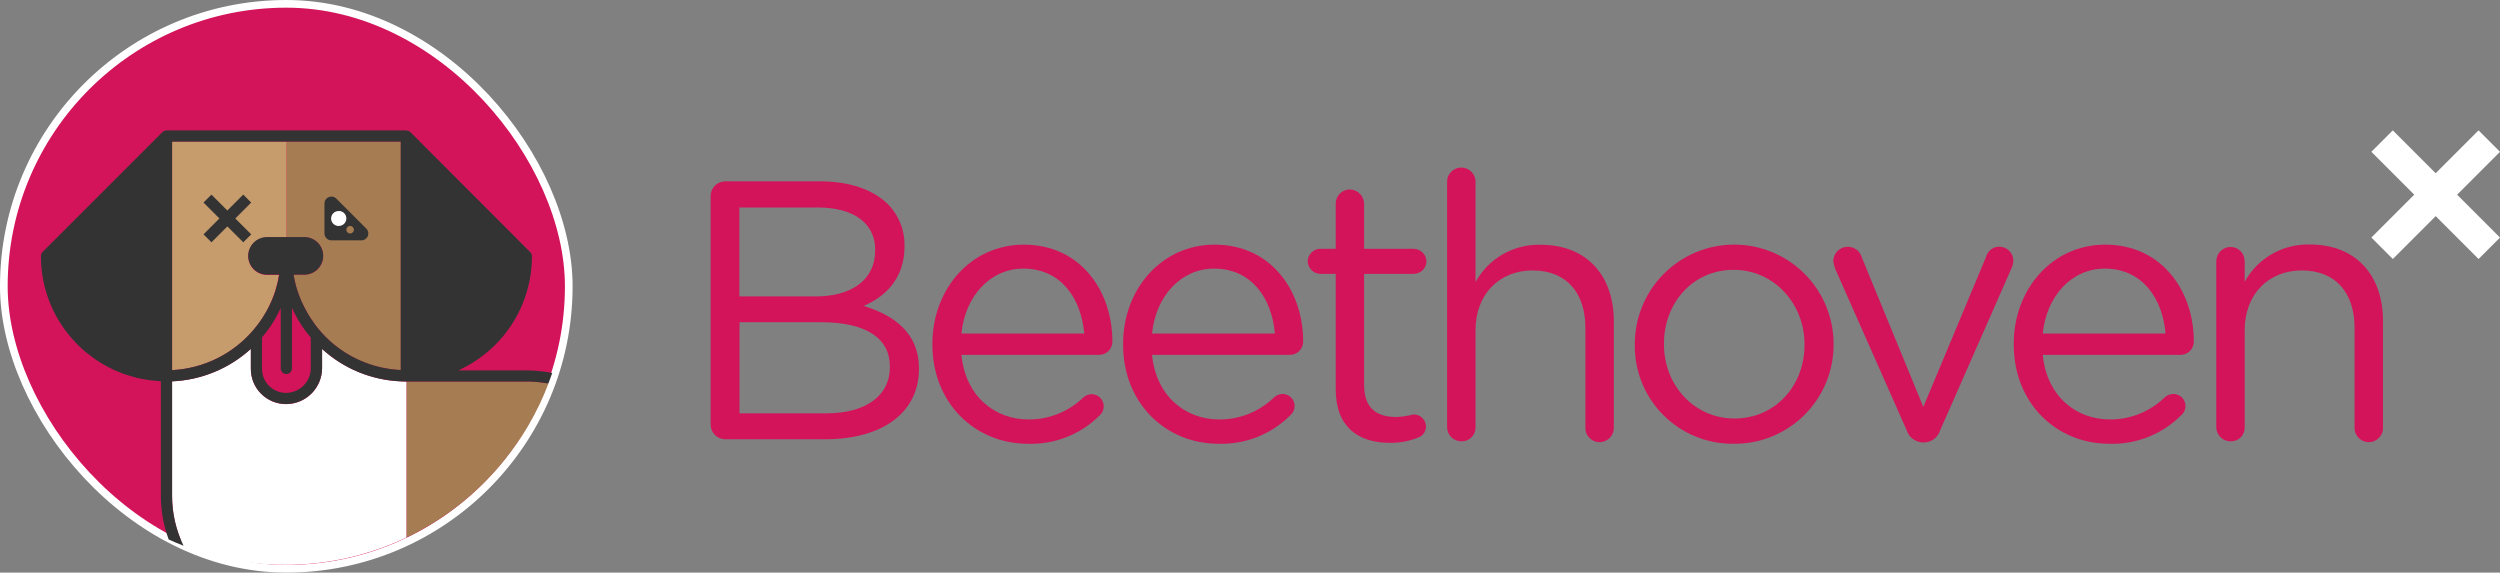 <svg width="978" height="224" viewBox="0 0 978 224" fill="none" xmlns="http://www.w3.org/2000/svg">
<rect x="0" y="0" width="978" height="224" fill="#808080" stroke="none"/>
<path d="M278 76.696C277.993 75.19 278.579 73.742 279.631 72.664C280.684 71.587 282.118 70.967 283.624 70.939H320.936C332.477 70.939 341.592 74.244 347.349 79.868C349.455 81.996 351.115 84.523 352.231 87.301C353.348 90.079 353.899 93.052 353.852 96.045V96.312C353.852 109.451 345.856 116.247 337.86 119.686C349.827 123.31 359.502 130.346 359.502 144.072V144.285C359.502 161.609 344.923 171.844 322.855 171.844H283.624C282.132 171.816 280.709 171.207 279.659 170.147C278.609 169.087 278.014 167.659 278 166.167V76.696ZM319.124 115.954C332.823 115.954 342.365 109.744 342.365 97.911V97.618C342.365 87.677 334.369 81.174 319.977 81.174H289.247V115.954H319.124ZM323.308 161.689C338.58 161.689 348.121 154.893 348.121 143.646V143.353C348.121 132.399 338.873 126.055 321.283 126.055H289.301V161.689H323.308Z" fill="#D4145A"/>
<path d="M402.065 173.602C381.596 173.602 364.752 157.878 364.752 134.797V134.504C364.752 112.996 379.89 95.699 400.519 95.699C422.613 95.699 435.167 113.742 435.167 133.491C435.188 134.186 435.069 134.878 434.817 135.525C434.566 136.173 434.186 136.763 433.701 137.261C433.215 137.758 432.635 138.153 431.994 138.421C431.353 138.689 430.664 138.825 429.969 138.822H376.106C377.678 154.973 389.085 164.088 402.358 164.088C410.387 164.137 418.112 161.025 423.866 155.426C424.33 155.009 424.871 154.688 425.459 154.481C426.047 154.274 426.67 154.184 427.292 154.217C427.915 154.251 428.524 154.407 429.087 154.676C429.649 154.945 430.153 155.322 430.569 155.786C430.986 156.249 431.307 156.791 431.514 157.378C431.721 157.966 431.811 158.589 431.777 159.212C431.744 159.834 431.588 160.444 431.319 161.006C431.05 161.568 430.673 162.072 430.209 162.489C426.531 166.172 422.134 169.06 417.293 170.972C412.451 172.884 407.267 173.779 402.065 173.602V173.602ZM424.159 130.479C422.987 116.914 415.204 105.08 400.332 105.08C387.353 105.08 377.545 115.901 376.106 130.479H424.159Z" fill="#D4145A"/>
<path d="M476.664 173.602C456.169 173.602 439.352 157.878 439.352 134.797V134.504C439.352 112.996 454.517 95.699 475.145 95.699C497.213 95.699 509.793 113.742 509.793 133.491C509.814 134.186 509.696 134.878 509.444 135.525C509.192 136.173 508.812 136.763 508.327 137.261C507.842 137.758 507.261 138.153 506.62 138.421C505.979 138.689 505.291 138.825 504.596 138.822H450.679C452.278 154.973 463.685 164.088 476.958 164.088C484.979 164.138 492.697 161.026 498.439 155.426C499.314 154.621 500.449 154.158 501.637 154.12C502.607 154.101 503.56 154.382 504.364 154.925C505.169 155.467 505.787 156.244 506.134 157.15C506.48 158.057 506.539 159.048 506.302 159.989C506.065 160.93 505.544 161.775 504.809 162.409C501.135 166.103 496.74 169.003 491.899 170.928C487.058 172.854 481.872 173.764 476.664 173.602V173.602ZM498.732 130.479C497.586 116.914 489.804 105.08 474.932 105.08C461.952 105.08 452.145 115.901 450.679 130.479H498.732Z" fill="#D4145A"/>
<path d="M522.533 152.281V107.133H516.483C515.193 107.099 513.965 106.571 513.052 105.659C512.14 104.746 511.612 103.519 511.579 102.229C511.592 100.932 512.114 99.693 513.03 98.776C513.947 97.86 515.186 97.338 516.483 97.325H522.533V79.734C522.518 79.003 522.65 78.276 522.919 77.597C523.188 76.916 523.59 76.297 524.101 75.774C524.612 75.25 525.222 74.834 525.895 74.548C526.568 74.263 527.292 74.114 528.023 74.111C529.508 74.131 530.926 74.731 531.977 75.781C533.027 76.831 533.626 78.249 533.646 79.734V97.325H552.996C554.305 97.337 555.559 97.854 556.497 98.767C557.435 99.681 557.985 100.92 558.033 102.229C558.012 103.546 557.47 104.801 556.526 105.72C555.582 106.639 554.313 107.147 552.996 107.133H533.646V150.709C533.646 159.824 538.71 163.128 546.2 163.128C548.495 163.037 550.774 162.698 552.996 162.116C553.628 162.109 554.255 162.227 554.842 162.463C555.428 162.699 555.962 163.049 556.413 163.492C556.864 163.936 557.223 164.464 557.469 165.046C557.715 165.629 557.843 166.254 557.846 166.886C557.837 167.848 557.526 168.782 556.957 169.557C556.388 170.332 555.59 170.908 554.675 171.204C551.197 172.609 547.471 173.297 543.721 173.23C531.621 173.23 522.533 167.313 522.533 152.281Z" fill="#D4145A"/>
<path d="M566.108 71.499C566.055 70.737 566.159 69.972 566.415 69.252C566.67 68.532 567.071 67.872 567.592 67.314C568.113 66.755 568.744 66.31 569.444 66.005C570.145 65.701 570.901 65.543 571.665 65.543C572.428 65.543 573.184 65.701 573.885 66.005C574.585 66.31 575.216 66.755 575.737 67.314C576.258 67.872 576.659 68.532 576.914 69.252C577.17 69.972 577.274 70.737 577.221 71.499V110.331C579.725 105.787 583.433 102.022 587.937 99.45C592.442 96.878 597.569 95.599 602.754 95.752C620.797 95.752 631.325 107.879 631.325 125.602V167.02C631.378 167.782 631.273 168.547 631.018 169.267C630.763 169.987 630.362 170.646 629.841 171.205C629.32 171.763 628.689 172.209 627.988 172.513C627.288 172.818 626.532 172.975 625.768 172.975C625.004 172.975 624.248 172.818 623.548 172.513C622.847 172.209 622.217 171.763 621.695 171.205C621.174 170.646 620.774 169.987 620.518 169.267C620.263 168.547 620.158 167.782 620.211 167.02V128.294C620.211 114.462 612.722 105.8 599.582 105.8C586.443 105.8 577.221 115.181 577.221 129.174V167.02C577.262 167.758 577.15 168.496 576.89 169.188C576.63 169.88 576.23 170.51 575.713 171.039C575.197 171.568 574.576 171.984 573.891 172.26C573.205 172.536 572.47 172.666 571.731 172.643C570.99 172.654 570.254 172.516 569.566 172.237C568.879 171.958 568.255 171.544 567.731 171.02C567.206 170.496 566.792 169.871 566.514 169.184C566.235 168.497 566.097 167.761 566.108 167.02V71.499Z" fill="#D4145A"/>
<path d="M639.534 134.984V134.717C639.495 124.404 643.555 114.498 650.82 107.178C658.085 99.859 667.96 95.725 678.273 95.686C688.586 95.647 698.492 99.706 705.812 106.971C713.132 114.236 717.266 124.111 717.305 134.424V134.717C717.326 139.848 716.328 144.932 714.368 149.673C712.408 154.414 709.526 158.719 705.888 162.337C702.25 165.955 697.93 168.814 693.178 170.748C688.426 172.682 683.337 173.652 678.206 173.603C673.116 173.663 668.064 172.706 663.348 170.788C658.632 168.869 654.347 166.027 650.745 162.43C647.142 158.832 644.295 154.551 642.37 149.838C640.445 145.125 639.481 140.075 639.534 134.984V134.984ZM705.925 134.984V134.717C705.925 118.726 693.931 105.56 678.206 105.56C662.055 105.56 650.941 118.7 650.941 134.424V134.717C650.941 150.709 662.775 163.715 678.5 163.715C694.651 163.715 705.925 150.709 705.925 134.984Z" fill="#D4145A"/>
<path d="M752.805 173.096H752.219C750.794 173.043 749.42 172.551 748.285 171.687C747.149 170.824 746.308 169.631 745.876 168.272L717.891 105.08C717.514 104.105 717.271 103.083 717.172 102.042C717.216 100.662 717.76 99.344 718.702 98.334C719.644 97.325 720.92 96.691 722.294 96.551C723.668 96.411 725.046 96.774 726.172 97.573C727.299 98.372 728.097 99.553 728.419 100.896L752.406 159.184L776.925 100.549C777.212 99.389 777.881 98.359 778.823 97.625C779.766 96.89 780.928 96.493 782.123 96.498C783.579 96.498 784.975 97.077 786.005 98.106C787.034 99.136 787.613 100.533 787.613 101.989C787.58 102.905 787.381 103.808 787.027 104.654L759.015 168.272C758.615 169.625 757.8 170.818 756.686 171.683C755.572 172.549 754.215 173.043 752.805 173.096V173.096Z" fill="#D4145A"/>
<path d="M825.086 173.602C804.59 173.602 787.773 157.878 787.773 134.797V134.504C787.773 112.996 802.938 95.699 823.567 95.699C845.634 95.699 858.214 113.742 858.214 133.491C858.236 134.186 858.117 134.878 857.865 135.525C857.613 136.173 857.233 136.763 856.748 137.261C856.263 137.758 855.683 138.153 855.042 138.421C854.401 138.689 853.712 138.825 853.017 138.822H799.127C800.699 154.973 812.106 164.088 825.379 164.088C833.4 164.138 841.118 161.026 846.86 155.426C847.735 154.621 848.87 154.158 850.059 154.12C851.048 154.08 852.024 154.352 852.85 154.898C853.675 155.444 854.308 156.236 854.659 157.162C855.01 158.087 855.061 159.1 854.804 160.056C854.548 161.012 853.997 161.863 853.23 162.489C849.549 166.168 845.152 169.053 840.311 170.965C835.47 172.877 830.288 173.774 825.086 173.602V173.602ZM847.154 130.479C846.008 116.914 838.225 105.08 823.353 105.08C810.374 105.08 800.566 115.901 799.127 130.479H847.154Z" fill="#D4145A"/>
<path d="M867.009 102.228C867.009 100.76 867.583 99.349 868.609 98.298C869.635 97.248 871.031 96.64 872.499 96.605C873.241 96.594 873.977 96.732 874.664 97.011C875.351 97.29 875.976 97.704 876.5 98.228C877.024 98.752 877.438 99.377 877.717 100.064C877.996 100.751 878.134 101.487 878.123 102.228V110.224C880.626 105.681 884.334 101.916 888.839 99.344C893.344 96.772 898.471 95.492 903.656 95.645C921.699 95.645 932.227 107.772 932.227 125.496V167.019C932.279 167.782 932.175 168.546 931.92 169.266C931.664 169.986 931.263 170.646 930.742 171.205C930.221 171.763 929.591 172.209 928.89 172.513C928.189 172.818 927.434 172.975 926.67 172.975C925.906 172.975 925.15 172.818 924.449 172.513C923.749 172.209 923.118 171.763 922.597 171.205C922.076 170.646 921.675 169.986 921.42 169.266C921.164 168.546 921.06 167.782 921.113 167.019V128.294C921.113 114.462 913.623 105.8 900.484 105.8C887.345 105.8 878.123 115.181 878.123 129.174V167.019C878.164 167.757 878.051 168.496 877.792 169.188C877.532 169.88 877.131 170.51 876.615 171.039C876.099 171.568 875.478 171.984 874.792 172.26C874.107 172.536 873.371 172.666 872.633 172.643C871.891 172.654 871.155 172.516 870.468 172.237C869.781 171.958 869.157 171.544 868.632 171.02C868.108 170.496 867.694 169.871 867.415 169.184C867.136 168.497 866.998 167.761 867.009 167.019V102.228Z" fill="#D4145A"/>
<path d="M936.068 51L927.682 59.386L969.614 101.318L978 92.932L936.068 51Z" fill="white"/>
<path d="M969.614 51L927.682 92.932L936.068 101.318L978 59.386L969.614 51Z" fill="white"/>
<rect x="1.5" y="1.5" width="221" height="221" rx="110.5" fill="#D4145A" stroke="white" stroke-width="3"/>
<g clip-path="url(#clip0)">
<path d="M112.05 55.4V92.79H119.38C121.279 92.86 123.076 93.664 124.394 95.031C125.713 96.399 126.449 98.225 126.449 100.125C126.449 102.025 125.713 103.851 124.394 105.219C123.076 106.586 121.279 107.39 119.38 107.46H114.89C114.95 107.82 114.98 108.19 115.05 108.56C115.12 108.93 115.16 109.11 115.22 109.38C115.45 110.48 115.72 111.56 116.03 112.63C116.13 112.98 116.23 113.32 116.34 113.63C116.5 114.13 116.69 114.63 116.87 115.11C117.18 115.98 117.49 116.85 117.87 117.68C118.25 118.51 118.64 119.38 119.07 120.21C119.5 121.04 119.83 121.65 120.23 122.36C120.52 122.85 120.81 123.36 121.11 123.82C121.56 124.53 122.03 125.24 122.52 125.93C123.01 126.62 123.46 127.24 123.97 127.93L124.16 128.17C124.37 128.44 124.61 128.72 124.84 128.99C125.65 129.99 126.48 130.89 127.37 131.78C135.209 139.641 145.71 144.279 156.8 144.78V55.4H112.05Z" fill="#A67C52"/>
<path d="M211 149.54C210.267 149.439 209.529 149.379 208.79 149.36C208.066 149.286 207.338 149.253 206.61 149.26C206.37 149.26 206.11 149.26 205.87 149.26H159V210.26C159.75 209.92 160.49 209.58 161.21 209.2C161.307 209.161 161.401 209.115 161.49 209.06C180.3 199.476 195.974 184.707 206.66 166.5C207.42 165.22 208.14 163.92 208.84 162.6C209.54 161.28 210.35 159.7 211.05 158.24C212.33 155.573 213.49 152.857 214.53 150.09C213.36 149.84 212.2 149.66 211 149.54Z" fill="#A67C52"/>
<path d="M179.33 144.86L179.52 144.76L179.31 144.86H179.33Z" fill="white"/>
<path d="M213.1 145.38C212.42 145.28 211.72 145.2 211.02 145.12C211.72 145.2 212.42 145.28 213.1 145.38Z" fill="white"/>
<path d="M159 51C159.233 51.011 159.462 51.058 159.68 51.14C159.603 51.101 159.522 51.067 159.44 51.04C159.295 51.016 159.148 51.002 159 51H65.12C64.974 50.99 64.827 50.99 64.68 51C64.537 51.038 64.397 51.084 64.26 51.14C64.004 51.245 63.773 51.401 63.58 51.6V51.6C63.998 51.204 64.555 50.989 65.13 51H159Z" fill="white"/>
<path d="M190.42 137.87L190.63 137.68L190.27 137.99L190.42 137.87Z" fill="white"/>
<path d="M160.52 51.65L207.45 98.57C207.654 98.775 207.816 99.019 207.925 99.286C208.035 99.554 208.091 99.841 208.09 100.13C208.108 106.582 206.846 112.974 204.378 118.935C201.91 124.896 198.284 130.309 193.71 134.86C198.289 130.308 201.918 124.892 204.388 118.927C206.858 112.962 208.12 106.566 208.1 100.11C208.097 99.533 207.867 98.979 207.46 98.57L160.62 51.74L160.54 51.66C160.448 51.557 160.34 51.469 160.22 51.4C160.15 51.4 160.08 51.4 160.02 51.31C160.2 51.402 160.368 51.516 160.52 51.65V51.65Z" fill="white"/>
<path d="M40.62 142.71L41.88 143.43L41.99 143.49C41.51 143.23 41.04 142.96 40.57 142.69L40.62 142.71Z" fill="white"/>
<path d="M184.81 141.91C185.06 141.77 185.32 141.61 185.56 141.45L185.87 141.24C185.48 141.5 185.08 141.75 184.68 141.99L184.81 141.91Z" fill="white"/>
<path d="M16 100.13C16.001 99.544 16.235 98.983 16.65 98.57L63.56 51.66L16.64 98.58C16.233 98.99 16.003 99.543 16 100.12C15.98 106.576 17.242 112.972 19.712 118.937C22.182 124.902 25.811 130.318 30.39 134.87L30.47 134.94L30.39 134.86C25.813 130.311 22.184 124.899 19.714 118.937C17.244 112.976 15.982 106.583 16 100.13V100.13Z" fill="white"/>
<path d="M183.09 142.93C183.214 142.871 183.334 142.804 183.45 142.73L183.76 142.55L182.89 143.04L183.09 142.93Z" fill="white"/>
<path d="M186.92 140.53C187.04 140.45 187.16 140.35 187.29 140.27L186.72 140.66L186.92 140.53Z" fill="white"/>
<path d="M45.31 145.09L44.68 144.81L45.31 145.09Z" fill="white"/>
<path d="M188.42 139.45C188.7 139.261 188.967 139.054 189.22 138.83C189.22 138.83 189.27 138.83 189.3 138.76L188.4 139.47L188.42 139.45Z" fill="white"/>
<path d="M37.13 140.49L36.65 140.15L37.13 140.49Z" fill="white"/>
<path d="M32.29 136.67L32.44 136.79L32.26 136.64L32.29 136.67Z" fill="white"/>
<path d="M109.85 120.43C109.74 120.69 109.62 120.93 109.5 121.18L109.22 121.74C108.6 123.061 107.903 124.343 107.13 125.58C106.331 126.93 105.45 128.229 104.49 129.47V129.47C104 130.13 103.49 130.78 102.96 131.41C102.81 131.59 102.69 131.77 102.54 131.94V144.27C102.537 145.501 102.778 146.721 103.248 147.859C103.718 148.997 104.408 150.031 105.279 150.902C106.149 151.772 107.183 152.462 108.321 152.932C109.459 153.402 110.679 153.643 111.91 153.64C114.48 153.637 116.944 152.616 118.763 150.8C120.581 148.983 121.605 146.52 121.61 143.95V132V131.94C120.545 130.699 119.543 129.404 118.61 128.06C118.571 128.015 118.534 127.969 118.5 127.92C118.5 127.92 118.5 127.92 118.5 127.92C118.27 127.58 118.04 127.24 117.82 126.92C117.6 126.6 117.43 126.31 117.23 126.02C117.201 125.98 117.177 125.936 117.16 125.89C116.94 125.54 116.73 125.19 116.52 124.83L116.43 124.68C115.66 123.34 114.95 121.97 114.32 120.57L109.85 120.43Z" fill="#D4145A"/>
<path d="M104.72 92.79H112.05V55.4H67.32V144.79C73.424 144.488 79.4 142.938 84.88 140.234C90.36 137.53 95.227 133.73 99.18 129.07C99.69 128.46 100.18 127.85 100.67 127.22C100.98 126.81 101.29 126.4 101.58 125.98C101.87 125.56 102 125.41 102.19 125.12C102.38 124.83 102.62 124.46 102.83 124.12C103.771 122.654 104.626 121.135 105.39 119.57V119.48C105.39 119.39 105.47 119.3 105.52 119.21C106.1 117.99 106.63 116.74 107.09 115.47C107.33 114.81 107.55 114.14 107.77 113.47V113.37C107.87 113.03 107.96 112.7 108.05 112.37C108.14 112.04 108.23 111.78 108.3 111.48C108.331 111.417 108.351 111.349 108.36 111.28C108.53 110.6 108.69 109.93 108.83 109.28V109.17C108.93 108.64 109.02 108.1 109.11 107.56H104.72C103.734 107.596 102.751 107.434 101.829 107.081C100.907 106.729 100.066 106.195 99.356 105.51C98.645 104.825 98.08 104.004 97.694 103.096C97.308 102.188 97.109 101.212 97.109 100.225C97.109 99.238 97.308 98.262 97.694 97.354C98.08 96.446 98.645 95.625 99.356 94.94C100.066 94.255 100.907 93.721 101.829 93.369C102.751 93.016 103.734 92.854 104.72 92.89V92.79Z" fill="#C69C6D"/>
<path d="M159 149.25C158.26 149.25 157.53 149.25 156.8 149.19C145.364 148.716 134.46 144.23 126 136.52V144C125.997 147.737 124.512 151.32 121.871 153.964C119.229 156.607 115.647 158.095 111.91 158.1C110.095 158.105 108.296 157.751 106.619 157.057C104.941 156.363 103.418 155.344 102.136 154.058C100.855 152.772 99.841 151.245 99.154 149.565C98.466 147.885 98.118 146.085 98.13 144.27V136.48C89.665 144.193 78.761 148.691 67.32 149.19V194C67.303 200.761 68.828 207.437 71.78 213.52C85.389 218.796 99.911 221.316 114.503 220.935C129.094 220.554 143.464 217.279 156.78 211.3C157.52 210.98 158.26 210.62 158.98 210.3V149.3L159 149.25Z" fill="white"/>
<path d="M136.97 91.33C137.782 91.33 138.44 90.672 138.44 89.86C138.44 89.048 137.782 88.39 136.97 88.39C136.158 88.39 135.5 89.048 135.5 89.86C135.5 90.672 136.158 91.33 136.97 91.33Z" fill="#A67C52"/>
<path d="M92.05 85.46L98.27 79.24L95.16 76.13L88.94 82.35L82.72 76.13L79.61 79.24L85.83 85.46L79.61 91.68L82.72 94.79L88.94 88.57L95.16 94.79L98.27 91.68L92.05 85.46Z" fill="#333333"/>
<path d="M143.28 89.41L131.55 77.68C131.17 77.303 130.688 77.047 130.163 76.943C129.638 76.84 129.094 76.895 128.6 77.1C128.106 77.305 127.684 77.652 127.386 78.097C127.089 78.542 126.93 79.065 126.93 79.6V91.33C126.935 92.048 127.224 92.735 127.734 93.24C128.243 93.746 128.932 94.03 129.65 94.03H141.38C141.915 94.03 142.439 93.871 142.884 93.573C143.329 93.276 143.675 92.852 143.879 92.357C144.082 91.862 144.134 91.317 144.028 90.792C143.921 90.268 143.661 89.786 143.28 89.41V89.41Z" fill="#333333"/>
<path d="M215.52 145.8C214.74 145.64 213.96 145.5 213.18 145.4C213.154 145.391 213.126 145.391 213.1 145.4C212.42 145.3 211.72 145.22 211.02 145.16C209.316 144.983 207.603 144.896 205.89 144.9H179.31L179.52 144.8C180.11 144.53 180.71 144.24 181.29 143.93C181.87 143.62 182.36 143.38 182.89 143.08L183.76 142.59L184.68 142.03C185.08 141.79 185.48 141.54 185.87 141.28L186.72 140.7L187.29 140.31C187.66 140.05 188.03 139.79 188.4 139.51L189.3 138.8L190.3 138.03L190.66 137.72C191.72 136.83 192.73 135.91 193.72 134.92C198.294 130.369 201.92 124.956 204.388 118.995C206.856 113.034 208.118 106.642 208.1 100.19C208.101 99.901 208.045 99.614 207.935 99.346C207.826 99.079 207.664 98.835 207.46 98.63L160.52 51.65C160.363 51.508 160.188 51.387 160 51.29C159.888 51.23 159.771 51.18 159.65 51.14C159.441 51.061 159.222 51.014 159 51H65.13C64.842 51 64.557 51.056 64.291 51.166C64.025 51.276 63.784 51.437 63.58 51.64V51.64L16.65 98.57C16.235 98.983 16.001 99.544 16 100.13C15.982 106.583 17.244 112.976 19.714 118.937C22.184 124.899 25.813 130.311 30.39 134.86L30.47 134.94C31.06 135.53 31.64 136.09 32.26 136.64L32.44 136.79C33.04 137.31 33.64 137.79 34.25 138.33H34.32C35.08 138.95 35.86 139.54 36.65 140.1L37.13 140.44C37.95 141.01 38.78 141.57 39.64 142.08C39.88 142.22 40.12 142.38 40.36 142.5L40.57 142.64C41.04 142.91 41.51 143.18 41.99 143.44C42.87 143.91 43.77 144.34 44.68 144.76L45.31 145.04C46.25 145.45 47.19 145.84 48.15 146.19C48.39 146.29 48.63 146.37 48.89 146.45L49.15 146.53C49.95 146.8 50.76 147.02 51.56 147.25C52.36 147.48 52.9 147.66 53.56 147.82C54.7 148.1 55.86 148.3 57.03 148.49C57.3 148.49 57.56 148.61 57.83 148.65H57.92L59.01 148.78C59.34 148.78 59.65 148.87 60.01 148.9C60.89 149 61.79 149.08 62.69 149.12H62.93V194C62.926 199.821 63.966 205.596 66 211.05C67.9 211.93 69.84 212.75 71.8 213.49C68.846 207.418 67.314 200.753 67.32 194V149.19C78.761 148.691 89.665 144.193 98.13 136.48V144.27C98.125 146.079 98.477 147.87 99.165 149.543C99.854 151.215 100.866 152.735 102.144 154.015C103.421 155.295 104.939 156.311 106.61 157.003C108.28 157.696 110.071 158.051 111.88 158.05C115.614 158.053 119.196 156.576 121.843 153.942C124.489 151.309 125.984 147.734 126 144V136.52C134.46 144.23 145.364 148.716 156.8 149.19C157.53 149.19 158.26 149.25 159 149.25H205.92C206.16 149.25 206.42 149.25 206.66 149.25C207.388 149.243 208.116 149.276 208.84 149.35C209.579 149.369 210.317 149.43 211.05 149.53C212.23 149.65 213.39 149.83 214.53 150.05C214.81 149.37 215.05 148.69 215.29 147.99C215.53 147.29 215.79 146.59 216.03 145.89C215.862 145.849 215.692 145.819 215.52 145.8V145.8ZM121.58 132V144C121.575 146.57 120.551 149.033 118.732 150.85C116.914 152.666 114.45 153.687 111.88 153.69C110.649 153.693 109.429 153.452 108.291 152.982C107.153 152.512 106.119 151.822 105.248 150.951C104.378 150.081 103.688 149.047 103.218 147.909C102.748 146.771 102.507 145.551 102.51 144.32V132C102.66 131.83 102.78 131.65 102.93 131.47C103.46 130.84 103.93 130.19 104.46 129.53C105.419 128.289 106.301 126.99 107.1 125.64C107.872 124.403 108.57 123.12 109.19 121.8C109.25 121.69 109.31 121.57 109.36 121.46C109.41 121.35 109.43 121.31 109.47 121.24C109.59 120.99 109.71 120.75 109.82 120.49V144.12C109.82 144.703 110.052 145.263 110.464 145.676C110.877 146.088 111.436 146.32 112.02 146.32C112.603 146.32 113.163 146.088 113.576 145.676C113.988 145.263 114.22 144.703 114.22 144.12V120.48C114.34 120.75 114.49 121.01 114.62 121.27C114.82 121.69 115 122.11 115.21 122.52C115.53 123.15 115.87 123.76 116.21 124.37C116.21 124.44 116.28 124.52 116.32 124.59L116.41 124.74C116.62 125.1 116.83 125.45 117.05 125.8C117.067 125.846 117.091 125.89 117.12 125.93V125.93C117.32 126.22 117.51 126.53 117.71 126.83V126.91L117.91 127.21C118.05 127.42 118.19 127.64 118.34 127.85C118.374 127.899 118.411 127.945 118.45 127.99C118.498 128.076 118.555 128.156 118.62 128.23C119 128.79 119.4 129.33 119.82 129.87L120.02 130.13C120.47 130.71 120.95 131.29 121.43 131.87L121.58 132ZM67.32 144.79V55.4H156.77V144.74C145.679 144.239 135.179 139.601 127.34 131.74C126.45 130.85 125.62 129.91 124.81 128.95C124.51 128.6 124.22 128.25 123.94 127.89C123.43 127.25 122.94 126.6 122.49 125.89C122.04 125.18 121.49 124.49 121.08 123.78C120.78 123.3 120.49 122.78 120.2 122.32C119.8 121.61 119.4 120.9 119.04 120.17C118.68 119.44 118.21 118.5 117.84 117.64C117.47 116.78 117.18 115.94 116.84 115.07C116.66 114.58 116.47 114.07 116.31 113.59C116.2 113.26 116.1 112.92 116 112.59C115.69 111.52 115.42 110.44 115.19 109.34C115.13 109.07 115.07 108.79 115.02 108.52C114.97 108.25 114.92 107.78 114.86 107.42H119.35C121.248 107.35 123.046 106.546 124.364 105.178C125.682 103.811 126.419 101.985 126.419 100.085C126.419 98.185 125.682 96.359 124.364 94.992C123.046 93.624 121.248 92.82 119.35 92.75H104.72C103.734 92.714 102.751 92.876 101.829 93.229C100.907 93.581 100.066 94.115 99.356 94.8C98.645 95.485 98.08 96.306 97.694 97.214C97.308 98.122 97.109 99.098 97.109 100.085C97.109 101.072 97.308 102.048 97.694 102.956C98.08 103.864 98.645 104.685 99.356 105.37C100.066 106.055 100.907 106.589 101.829 106.941C102.751 107.294 103.734 107.456 104.72 107.42H109.23C109.14 107.96 109.05 108.5 108.95 109.03V109.14C108.81 109.83 108.65 110.5 108.48 111.14C108.471 111.209 108.45 111.277 108.42 111.34C108.35 111.64 108.26 111.93 108.17 112.23C108.08 112.53 107.99 112.9 107.89 113.23V113.33C107.67 114.01 107.45 114.68 107.21 115.33C106.75 116.6 106.21 117.85 105.64 119.07L105.47 119.43C104.705 120.995 103.851 122.514 102.91 123.98C102.51 124.61 102.09 125.22 101.66 125.83C101.37 126.25 101.06 126.66 100.75 127.07C100.27 127.7 99.75 128.31 99.26 128.92C95.312 133.617 90.438 137.451 84.942 140.181C79.447 142.911 73.448 144.48 67.32 144.79V144.79Z" fill="#333333"/>
<path d="M132.57 82.53C133.347 82.53 134.092 82.839 134.642 83.388C135.191 83.938 135.5 84.683 135.5 85.46C135.5 85.956 135.374 86.443 135.135 86.877C134.895 87.31 134.549 87.676 134.13 87.94C133.662 88.234 133.122 88.393 132.57 88.4C132.493 88.405 132.416 88.405 132.34 88.4C131.565 88.371 130.834 88.035 130.307 87.467C129.78 86.899 129.501 86.144 129.53 85.37C129.559 84.596 129.895 83.865 130.463 83.338C131.031 82.811 131.785 82.531 132.56 82.56L132.57 82.53Z" fill="white"/>
<path d="M136.97 91.33C137.782 91.33 138.44 90.672 138.44 89.86C138.44 89.048 137.782 88.39 136.97 88.39C136.158 88.39 135.5 89.048 135.5 89.86C135.5 90.672 136.158 91.33 136.97 91.33Z" fill="#A67C52"/>
</g>
<defs>
<clipPath id="clip0">
<rect width="200" height="169.94" fill="white" transform="translate(16 51)"/>
</clipPath>
</defs>
</svg>
